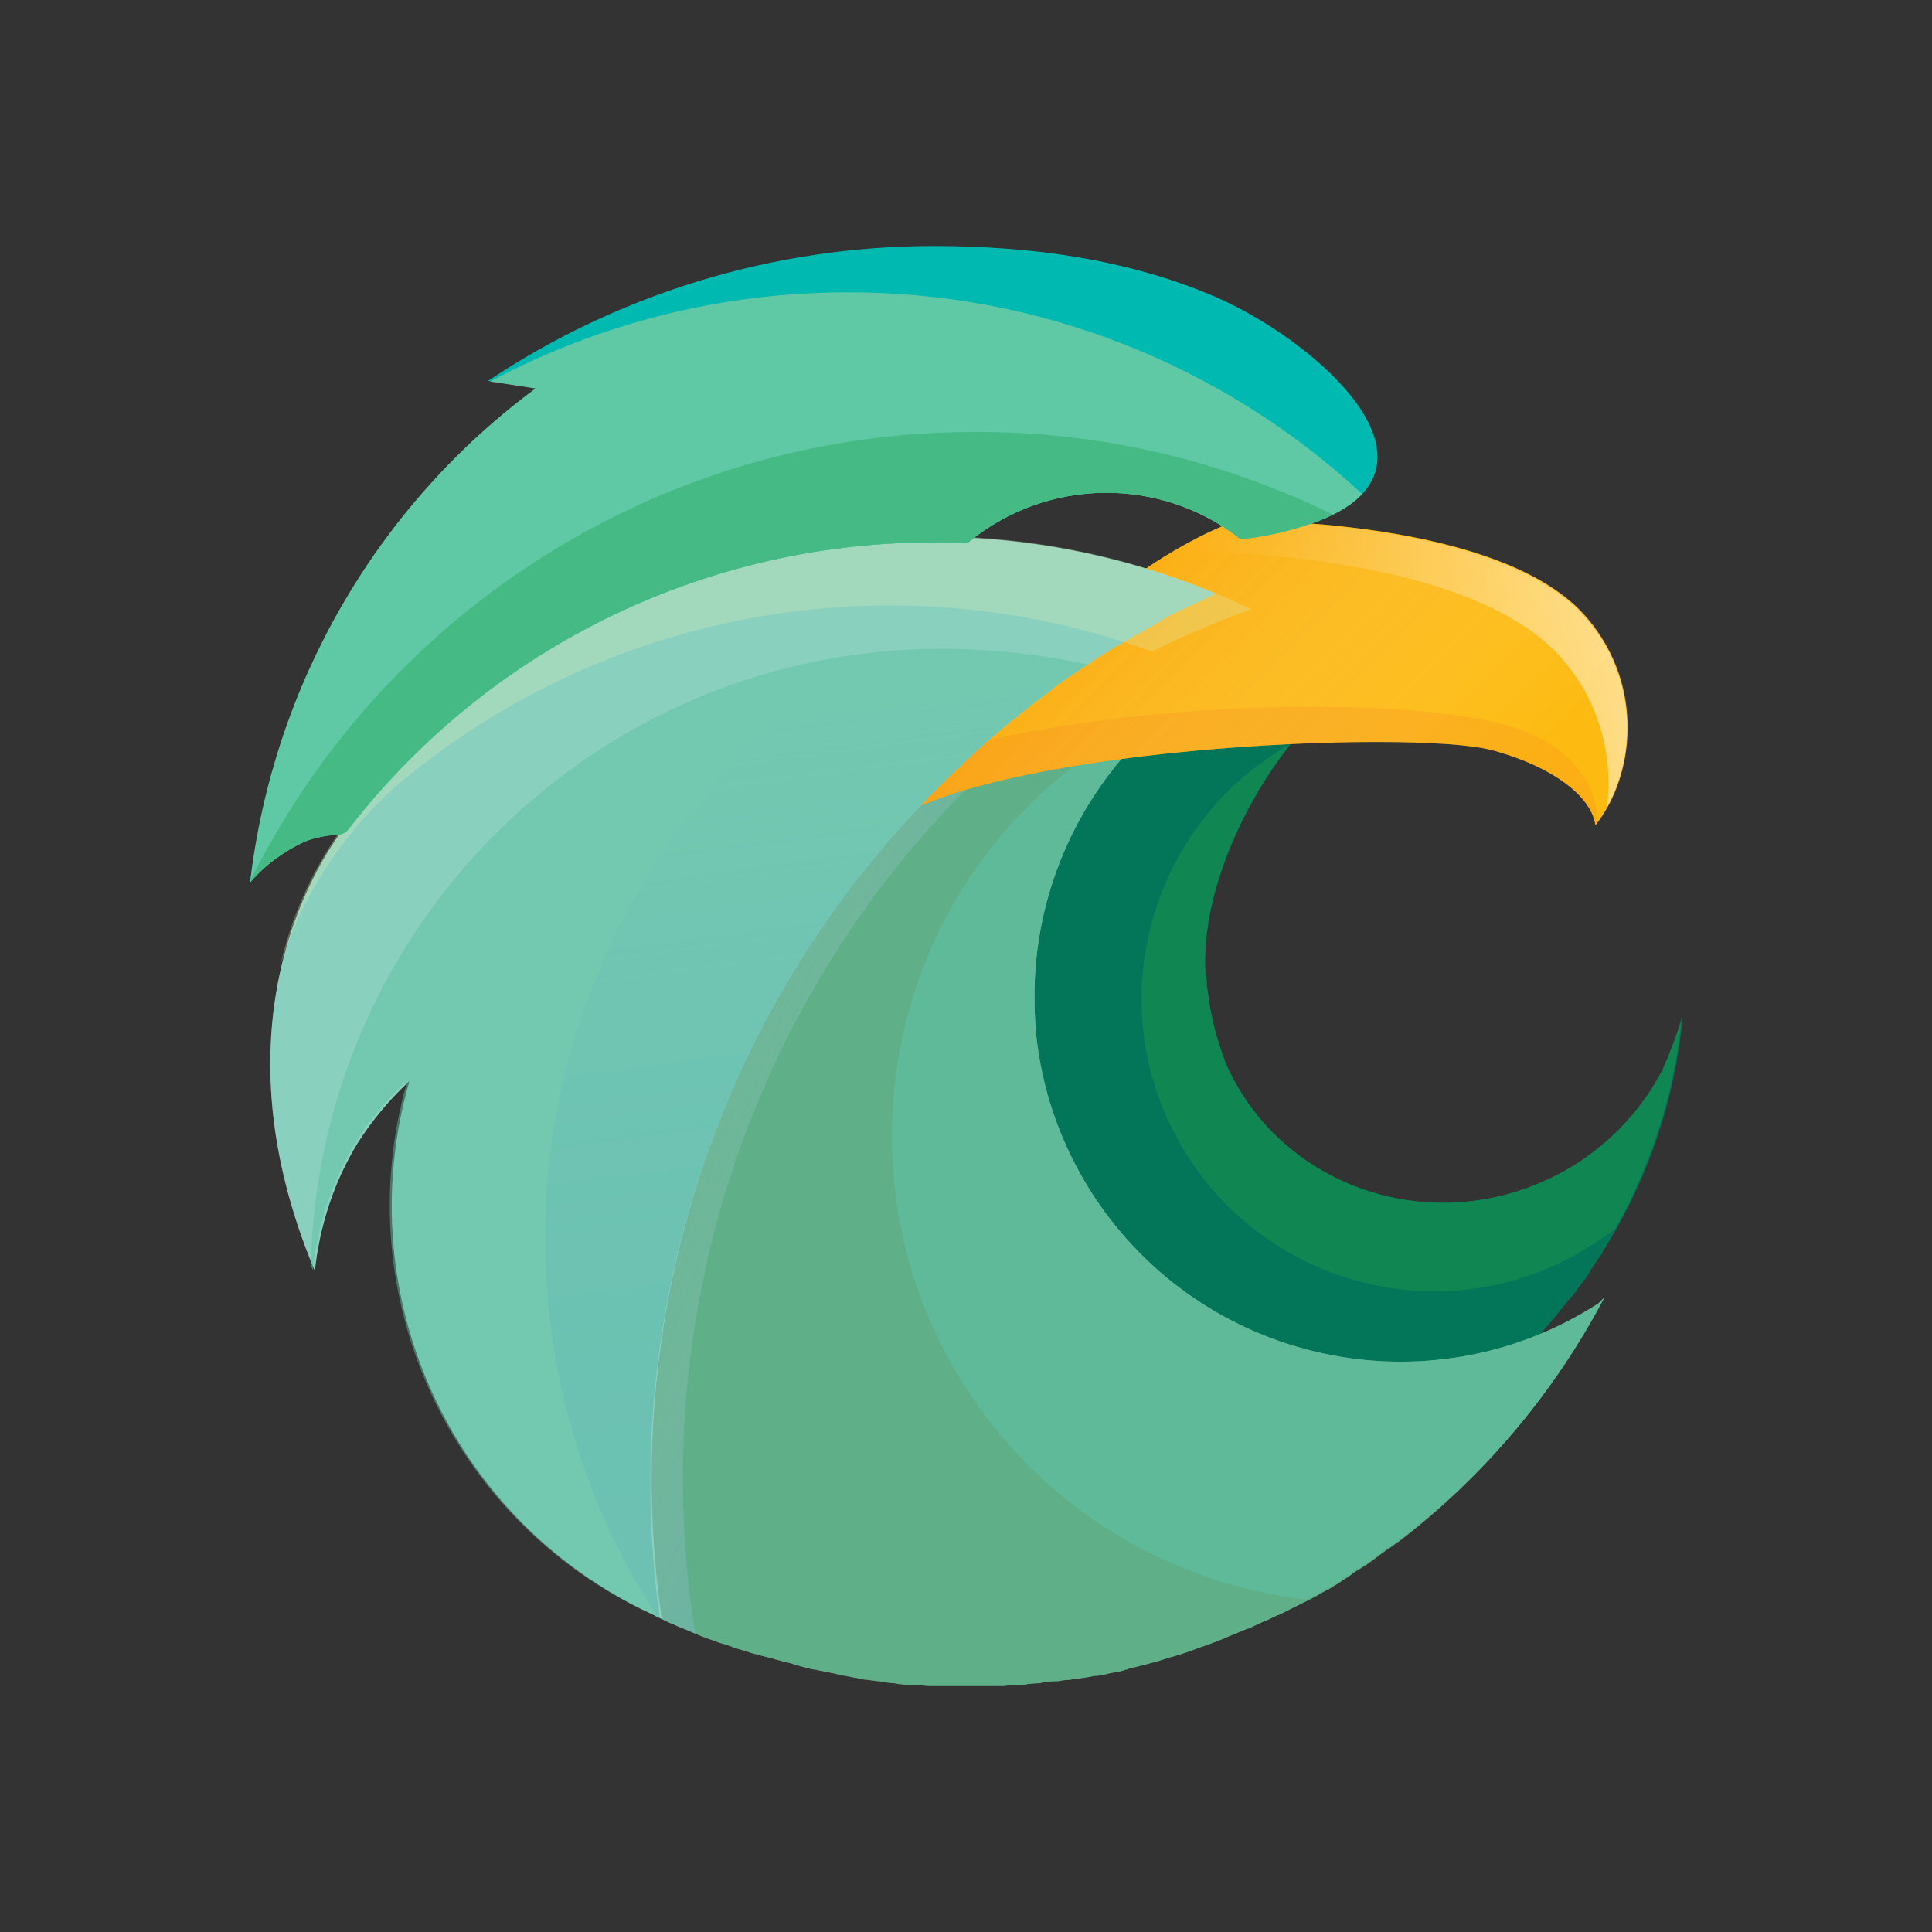 <?xml version="1.0" encoding="utf-8"?>
<!-- Generator: Adobe Illustrator 24.2.0, SVG Export Plug-In . SVG Version: 6.00 Build 0)  -->
<svg version="1.1" id="Layer_1" xmlns="http://www.w3.org/2000/svg" xmlns:xlink="http://www.w3.org/1999/xlink" x="0px" y="0px"
	 viewBox="0 0 283.5 283.5" style="enable-background:new 0 0 283.5 283.5;" xml:space="preserve">
<rect x="0" y="0" width="283.5" height="283.5" fill="#333333" stroke="none"/>
<style type="text/css">
	.st0{fill:#008C6B;}
	.st1{opacity:0.2;fill:#101D10;enable-background:new    ;}
	.st2{opacity:0.4;fill:#25A249;enable-background:new    ;}
	.st3{fill:#7DCAA9;}
	.st4{opacity:0.3;fill:#18743A;enable-background:new    ;}
	.st5{opacity:0.6;fill:#5DC1A3;enable-background:new    ;}
	.st6{opacity:0.5;fill:url(#SVGID_1_);enable-background:new    ;}
	.st7{fill:#FDBB11;}
	.st8{opacity:0.5;fill:url(#SVGID_2_);enable-background:new    ;}
	.st9{opacity:0.3;fill:url(#SVGID_3_);enable-background:new    ;}
	.st10{opacity:0.1;fill:#EE4036;enable-background:new    ;}
	.st11{fill:#98D9F3;}
	.st12{opacity:0.3;fill:#6ABD45;enable-background:new    ;}
	.st13{opacity:0.2;fill:url(#SVGID_4_);enable-background:new    ;}
	.st14{opacity:0.5;fill:#5DC1A3;enable-background:new    ;}
	.st15{opacity:0.3;fill:#D9E9B5;enable-background:new    ;}
	.st16{fill:#00B9B0;}
	.st17{opacity:0.6;fill:#9FD39F;enable-background:new    ;}
	.st18{fill:#45BA84;}
</style>
<g>
	<path class="st0" d="M246.9,149.3c-0.9,2.7-1.9,5.3-3,7.8c-3.9,7.4-10.3,13.3-18,16.5c-17.9,7.6-38.4-0.3-46-17.5
		c-1-2.6-1.8-5.3-2.3-8.1c-0.2-1.1-0.3-2.1-0.5-3.2c0-0.7-0.1-1.3-0.1-2c0,0.1-0.1,0.2-0.1,0.2c-0.8-12.1,6.2-26.6,13.9-35.5
		c-4,0.9-31.8,2.5-31.8,2.5s-28.2,35.2-15.8,78.8c3.5,12.3,11.7,28.3,19.1,33.6c0.6,0,1.3,0,1.9,0h0.2c0.3,0,0.6,0,0.9,0h0.3
		c0.3,0,0.7,0,1,0h0.2c0.8,0,1.5,0,2.3-0.1c0.1,0,0.2,0,0.3,0c0.3,0,0.6,0,0.9-0.1c0.1,0,0.2,0,0.3,0c0.3,0,0.6,0,0.9-0.1
		c0.1,0,0.1,0,0.2,0c0.8-0.1,1.5-0.1,2.3-0.2c0.1,0,0.2,0,0.3,0c0.3,0,0.6-0.1,0.9-0.1c0.1,0,0.2,0,0.3,0c0.3,0,0.6-0.1,0.9-0.1
		c0.1,0,0.2,0,0.2,0c0.4-0.1,0.8-0.1,1.2-0.2l0,0c0.4-0.1,0.7-0.1,1.1-0.2c0.1,0,0.2,0,0.3-0.1c0.3,0,0.6-0.1,0.8-0.1
		c0.1,0,0.2,0,0.3-0.1c0.3-0.1,0.6-0.1,0.9-0.2c0.1,0,0.2,0,0.3-0.1c0.4-0.1,0.8-0.2,1.1-0.2l0,0c0.4-0.1,0.7-0.2,1.1-0.2
		c0.1,0,0.2,0,0.3-0.1c0.3-0.1,0.5-0.1,0.8-0.2c0.1,0,0.2-0.1,0.4-0.1c0.3-0.1,0.6-0.1,0.8-0.2c0.1,0,0.2-0.1,0.3-0.1
		c0.4-0.1,0.8-0.2,1.1-0.3l0,0c0.4-0.1,0.7-0.2,1.1-0.3c0.1,0,0.2-0.1,0.3-0.1c0.3-0.1,0.5-0.2,0.8-0.2c0.1,0,0.3-0.1,0.4-0.1
		c0.3-0.1,0.5-0.2,0.8-0.3c0.1,0,0.2-0.1,0.3-0.1c0.4-0.1,0.7-0.3,1.1-0.4l0,0c0.4-0.1,0.7-0.3,1.1-0.4c0.1,0,0.2-0.1,0.3-0.1
		c0.3-0.1,0.5-0.2,0.8-0.3c0.1,0,0.3-0.1,0.4-0.1c0.3-0.1,0.5-0.2,0.8-0.3c0.1,0,0.2-0.1,0.3-0.1c0.4-0.1,0.7-0.3,1.1-0.4
		c0.5-0.2,1-0.4,1.5-0.6c0.2-0.1,0.3-0.1,0.5-0.2c0.3-0.1,0.7-0.3,1-0.5c0.2-0.1,0.4-0.2,0.5-0.3c0.3-0.1,0.6-0.3,0.9-0.4
		c0.2-0.1,0.4-0.2,0.5-0.3c0.3-0.2,0.6-0.3,0.9-0.5c0.2-0.1,0.3-0.2,0.5-0.3c0.3-0.2,0.7-0.4,1-0.5c0.1-0.1,0.3-0.1,0.4-0.2
		c0.5-0.3,0.9-0.5,1.4-0.8c0.1,0,0.1-0.1,0.2-0.1c0.4-0.2,0.8-0.4,1.1-0.7c0.1-0.1,0.3-0.2,0.4-0.3c0.3-0.2,0.6-0.4,0.9-0.6
		c0.2-0.1,0.3-0.2,0.5-0.3c0.3-0.2,0.6-0.4,0.8-0.5s0.3-0.2,0.5-0.3c0.3-0.2,0.6-0.4,0.9-0.6c0.1-0.1,0.3-0.2,0.4-0.3
		c0.4-0.2,0.7-0.5,1.1-0.7c0.1,0,0.1-0.1,0.2-0.1c0.4-0.3,0.8-0.6,1.3-0.9c0.1-0.1,0.2-0.1,0.2-0.2c0.3-0.2,0.7-0.5,1-0.7
		c0.1-0.1,0.3-0.2,0.4-0.3c0.3-0.2,0.6-0.4,0.8-0.7c0.1-0.1,0.3-0.2,0.4-0.3c0.3-0.2,0.5-0.4,0.8-0.7c0.1-0.1,0.3-0.2,0.4-0.3
		c0.3-0.2,0.6-0.5,0.9-0.7c0.1-0.1,0.2-0.2,0.3-0.3c0.8-0.7,1.5-1.4,2.3-2.1c0.1-0.1,0.2-0.1,0.2-0.2c0.3-0.3,0.6-0.6,0.9-0.8
		c0.1-0.1,0.2-0.2,0.3-0.3c0.3-0.3,0.5-0.5,0.8-0.8c0.1-0.1,0.2-0.2,0.3-0.3c0.3-0.3,0.5-0.5,0.8-0.8c0.1-0.1,0.2-0.2,0.3-0.3
		c0.3-0.3,0.6-0.6,0.8-0.9c0.1-0.1,0.1-0.1,0.2-0.2c0.7-0.8,1.3-1.5,2-2.3c0.1-0.1,0.1-0.2,0.2-0.3c0.2-0.3,0.5-0.6,0.7-0.9
		c0.1-0.1,0.2-0.2,0.3-0.3c0.2-0.3,0.5-0.6,0.7-0.9c0.1-0.1,0.2-0.2,0.3-0.3c0.2-0.3,0.5-0.6,0.7-0.9c0.1-0.1,0.1-0.2,0.2-0.3
		c0.3-0.4,0.5-0.7,0.8-1.1c0,0,0-0.1,0.1-0.1c0.3-0.4,0.6-0.8,0.9-1.3c0,0,0,0,0-0.1c0.3-0.4,0.5-0.8,0.8-1.2
		c0.1-0.1,0.1-0.2,0.2-0.3c0.2-0.3,0.4-0.6,0.6-0.9c0.1-0.1,0.2-0.2,0.2-0.4c0.2-0.3,0.4-0.6,0.6-0.9c0-0.1,0.1-0.1,0.1-0.2l0,0
		C242.1,172.3,245.8,161,246.9,149.3z"/>
	<path class="st1" d="M246.9,149.3c-0.9,2.7-1.9,5.3-3,7.8c-3.9,7.4-10.3,13.3-18,16.5c-17.9,7.6-38.4-0.3-46-17.5
		c-1-2.6-1.8-5.3-2.3-8.1c-0.2-1.1-0.3-2.1-0.5-3.2c0-0.7-0.1-1.3-0.1-2c0,0.1-0.1,0.2-0.1,0.2c-0.8-12.1,6.2-26.6,13.9-35.5
		c-4,0.9-31.8,2.5-31.8,2.5s-28.2,35.2-15.8,78.8c3.5,12.3,11.7,28.3,19.1,33.6c0.6,0,1.3,0,1.9,0h0.2c0.3,0,0.6,0,0.9,0h0.3
		c0.3,0,0.7,0,1,0h0.2c0.8,0,1.5,0,2.3-0.1c0.1,0,0.2,0,0.3,0c0.3,0,0.6,0,0.9-0.1c0.1,0,0.2,0,0.3,0c0.3,0,0.6,0,0.9-0.1
		c0.1,0,0.1,0,0.2,0c0.8-0.1,1.5-0.1,2.3-0.2c0.1,0,0.2,0,0.3,0c0.3,0,0.6-0.1,0.9-0.1c0.1,0,0.2,0,0.3,0c0.3,0,0.6-0.1,0.9-0.1
		c0.1,0,0.2,0,0.2,0c0.4-0.1,0.8-0.1,1.2-0.2l0,0c0.4-0.1,0.7-0.1,1.1-0.2c0.1,0,0.2,0,0.3-0.1c0.3,0,0.6-0.1,0.8-0.1
		c0.1,0,0.2,0,0.3-0.1c0.3-0.1,0.6-0.1,0.9-0.2c0.1,0,0.2,0,0.3-0.1c0.4-0.1,0.8-0.2,1.1-0.2l0,0c0.4-0.1,0.7-0.2,1.1-0.2
		c0.1,0,0.2,0,0.3-0.1c0.3-0.1,0.5-0.1,0.8-0.2c0.1,0,0.2-0.1,0.4-0.1c0.3-0.1,0.6-0.1,0.8-0.2c0.1,0,0.2-0.1,0.3-0.1
		c0.4-0.1,0.8-0.2,1.1-0.3l0,0c0.4-0.1,0.7-0.2,1.1-0.3c0.1,0,0.2-0.1,0.3-0.1c0.3-0.1,0.5-0.2,0.8-0.2c0.1,0,0.3-0.1,0.4-0.1
		c0.3-0.1,0.5-0.2,0.8-0.3c0.1,0,0.2-0.1,0.3-0.1c0.4-0.1,0.7-0.3,1.1-0.4l0,0c0.4-0.1,0.7-0.3,1.1-0.4c0.1,0,0.2-0.1,0.3-0.1
		c0.3-0.1,0.5-0.2,0.8-0.3c0.1,0,0.3-0.1,0.4-0.1c0.3-0.1,0.5-0.2,0.8-0.3c0.1,0,0.2-0.1,0.3-0.1c0.4-0.1,0.7-0.3,1.1-0.4
		c0.5-0.2,1-0.4,1.5-0.6c0.2-0.1,0.3-0.1,0.5-0.2c0.3-0.1,0.7-0.3,1-0.5c0.2-0.1,0.4-0.2,0.5-0.3c0.3-0.1,0.6-0.3,0.9-0.4
		c0.2-0.1,0.4-0.2,0.5-0.3c0.3-0.2,0.6-0.3,0.9-0.5c0.2-0.1,0.3-0.2,0.5-0.3c0.3-0.2,0.7-0.4,1-0.5c0.1-0.1,0.3-0.1,0.4-0.2
		c0.5-0.3,0.9-0.5,1.4-0.8c0.1,0,0.1-0.1,0.2-0.1c0.4-0.2,0.8-0.4,1.1-0.7c0.1-0.1,0.3-0.2,0.4-0.3c0.3-0.2,0.6-0.4,0.9-0.6
		c0.2-0.1,0.3-0.2,0.5-0.3c0.3-0.2,0.6-0.4,0.8-0.5s0.3-0.2,0.5-0.3c0.3-0.2,0.6-0.4,0.9-0.6c0.1-0.1,0.3-0.2,0.4-0.3
		c0.4-0.2,0.7-0.5,1.1-0.7c0.1,0,0.1-0.1,0.2-0.1c0.4-0.3,0.8-0.6,1.3-0.9c0.1-0.1,0.2-0.1,0.2-0.2c0.3-0.2,0.7-0.5,1-0.7
		c0.1-0.1,0.3-0.2,0.4-0.3c0.3-0.2,0.6-0.4,0.8-0.7c0.1-0.1,0.3-0.2,0.4-0.3c0.3-0.2,0.5-0.4,0.8-0.7c0.1-0.1,0.3-0.2,0.4-0.3
		c0.3-0.2,0.6-0.5,0.9-0.7c0.1-0.1,0.2-0.2,0.3-0.3c0.8-0.7,1.5-1.4,2.3-2.1c0.1-0.1,0.2-0.1,0.2-0.2c0.3-0.3,0.6-0.6,0.9-0.8
		c0.1-0.1,0.2-0.2,0.3-0.3c0.3-0.3,0.5-0.5,0.8-0.8c0.1-0.1,0.2-0.2,0.3-0.3c0.3-0.3,0.5-0.5,0.8-0.8c0.1-0.1,0.2-0.2,0.3-0.3
		c0.3-0.3,0.6-0.6,0.8-0.9c0.1-0.1,0.1-0.1,0.2-0.2c0.7-0.8,1.3-1.5,2-2.3c0.1-0.1,0.1-0.2,0.2-0.3c0.2-0.3,0.5-0.6,0.7-0.9
		c0.1-0.1,0.2-0.2,0.3-0.3c0.2-0.3,0.5-0.6,0.7-0.9c0.1-0.1,0.2-0.2,0.3-0.3c0.2-0.3,0.5-0.6,0.7-0.9c0.1-0.1,0.1-0.2,0.2-0.3
		c0.3-0.4,0.5-0.7,0.8-1.1c0,0,0-0.1,0.1-0.1c0.3-0.4,0.6-0.8,0.9-1.3c0,0,0,0,0-0.1c0.3-0.4,0.5-0.8,0.8-1.2
		c0.1-0.1,0.1-0.2,0.2-0.3c0.2-0.3,0.4-0.6,0.6-0.9c0.1-0.1,0.2-0.2,0.2-0.4c0.2-0.3,0.4-0.6,0.6-0.9c0-0.1,0.1-0.1,0.1-0.2l0,0
		C242.1,172.3,245.8,161,246.9,149.3z"/>
	<path class="st2" d="M243.9,157.1c-3.9,7.4-10.3,13.3-18,16.5c-17.9,7.6-38.4-0.3-46-17.5c-1-2.6-1.8-5.3-2.3-8.1
		c-0.2-1.1-0.3-2.1-0.5-3.2c0-0.7-0.1-1.3-0.1-2c0,0.1-0.1,0.2-0.1,0.2c-0.8-11.3,5.3-24.8,12.4-33.8
		c-20.6,11.7-27.9,37.9-16.2,58.5s37.9,27.9,58.5,16.2c1.9-1.1,3.8-2.3,5.5-3.7c5.3-9.6,8.6-20.1,9.7-31
		C246,152,245,154.6,243.9,157.1z"/>
	<path class="st3" d="M235.4,190.4c-0.3,0.3-0.6,0.6-0.9,0.9c-24.9,16-58.1,8.8-74.2-16.1c-4.3-6.7-7.1-14.2-8.1-22.1
		c-0.3-2.3-0.4-4.6-0.4-7c0-13.6,5.2-26.7,14.5-36.7c-6.9,0.5-13.3,1.2-15.6,1.7c-11.2,2.7-21.1,8.5-29.6,16.5
		c-15.4,14.5-26,35.7-31,57.6c-3.8,16.8-0.3,41.4,6,51.9c0.8,0.4,1.5,0.7,2.3,1.1c0.1,0,0.2,0.1,0.3,0.1c0.4,0.2,0.7,0.3,1.1,0.5
		c0.1,0,0.2,0.1,0.3,0.1c0.4,0.2,0.8,0.3,1.2,0.5c0.1,0,0.1,0.1,0.2,0.1c0.9,0.4,1.9,0.8,2.8,1.1c0.1,0,0.2,0.1,0.3,0.1
		c0.4,0.1,0.7,0.3,1.1,0.4c0.1,0,0.2,0.1,0.4,0.1c0.4,0.1,0.8,0.3,1.2,0.4c0.1,0,0.2,0.1,0.2,0.1c1,0.3,1.9,0.6,2.9,0.9
		c0.1,0,0.2,0.1,0.4,0.1c0.4,0.1,0.7,0.2,1.1,0.3c0.1,0,0.3,0.1,0.4,0.1c0.4,0.1,0.8,0.2,1.2,0.3c0.1,0,0.2,0.1,0.3,0.1
		c0.5,0.1,1,0.3,1.5,0.4l0,0c0.5,0.1,1,0.2,1.4,0.4c0.1,0,0.3,0.1,0.4,0.1c0.4,0.1,0.7,0.2,1.1,0.3c0.1,0,0.3,0.1,0.4,0.1
		c0.4,0.1,0.8,0.2,1.1,0.2c0.1,0,0.2,0.1,0.4,0.1c0.5,0.1,1,0.2,1.5,0.3l0,0c0.5,0.1,1,0.2,1.4,0.3c0.1,0,0.3,0,0.4,0.1
		c0.4,0.1,0.7,0.1,1.1,0.2c0.2,0,0.3,0.1,0.5,0.1c0.4,0.1,0.7,0.1,1.1,0.2c0.1,0,0.3,0,0.4,0.1c0.5,0.1,1,0.1,1.5,0.2c0,0,0,0,0.1,0
		c0.5,0.1,1,0.1,1.5,0.2c0.2,0,0.3,0,0.5,0.1c0.4,0,0.7,0.1,1.1,0.1c0.2,0,0.3,0,0.5,0.1c0.4,0,0.7,0.1,1.1,0.1c0.2,0,0.3,0,0.5,0
		c0.5,0,1,0.1,1.5,0.1h0.1c0.5,0,1,0.1,1.5,0.1c0.2,0,0.3,0,0.5,0c0.4,0,0.7,0,1.1,0c0.2,0,0.4,0,0.5,0c0.4,0,0.7,0,1.1,0
		c0.2,0,0.3,0,0.5,0c0.5,0,1,0,1.6,0c0.7,0,1.4,0,2.1,0c0.2,0,0.4,0,0.7,0c0.5,0,0.9,0,1.4,0c0.3,0,0.5,0,0.8,0c0.4,0,0.9,0,1.3-0.1
		c0.3,0,0.5,0,0.8,0c0.4,0,0.9-0.1,1.3-0.1c0.3,0,0.5,0,0.7-0.1c0.5,0,1-0.1,1.5-0.1c0.2,0,0.4,0,0.6-0.1c0.7-0.1,1.4-0.2,2-0.2
		c0.1,0,0.2,0,0.3,0c0.6-0.1,1.1-0.2,1.7-0.2c0.2,0,0.4-0.1,0.7-0.1c0.5-0.1,0.9-0.1,1.4-0.2c0.2,0,0.5-0.1,0.7-0.1
		c0.4-0.1,0.9-0.2,1.3-0.2c0.2,0,0.5-0.1,0.7-0.1c0.5-0.1,0.9-0.2,1.3-0.3c0.2,0,0.4-0.1,0.6-0.1c0.6-0.1,1.1-0.2,1.6-0.4
		c0.1,0,0.2,0,0.3-0.1c0.7-0.2,1.3-0.3,2-0.5c0.1,0,0.3-0.1,0.4-0.1c0.5-0.1,1-0.3,1.6-0.4c0.2-0.1,0.4-0.1,0.6-0.2
		c0.4-0.1,0.9-0.3,1.3-0.4c0.2-0.1,0.4-0.1,0.7-0.2c0.4-0.1,0.9-0.3,1.3-0.4c0.2-0.1,0.4-0.1,0.6-0.2c0.5-0.2,0.9-0.3,1.4-0.5
		c0.2-0.1,0.3-0.1,0.5-0.2c1.3-0.4,2.5-0.9,3.8-1.4c0.1,0,0.3-0.1,0.4-0.2c0.5-0.2,1-0.4,1.5-0.6c0.2-0.1,0.4-0.2,0.5-0.2
		c0.4-0.2,0.9-0.4,1.3-0.5c0.2-0.1,0.4-0.2,0.6-0.3c0.4-0.2,0.9-0.4,1.3-0.6c0.2-0.1,0.3-0.2,0.5-0.2c0.5-0.2,1-0.5,1.5-0.7
		c0.1-0.1,0.2-0.1,0.3-0.1c1.2-0.6,2.4-1.2,3.6-1.8c0.1-0.1,0.3-0.1,0.4-0.2c0.5-0.2,0.9-0.5,1.4-0.7c0.2-0.1,0.3-0.2,0.5-0.3
		c0.4-0.2,0.8-0.5,1.3-0.7c0.2-0.1,0.3-0.2,0.5-0.3c0.4-0.3,0.9-0.5,1.3-0.8c0.1-0.1,0.3-0.2,0.4-0.3c0.5-0.3,1-0.6,1.5-1l0.1-0.1
		c0.6-0.4,1.2-0.7,1.7-1.1c0,0,0,0,0.1,0c0.5-0.4,1-0.7,1.5-1.1c0.1-0.1,0.3-0.2,0.4-0.3c0.4-0.3,0.8-0.6,1.2-0.9
		c0.2-0.1,0.3-0.2,0.5-0.3c0.4-0.3,0.8-0.6,1.1-0.8c0.1-0.1,0.2-0.1,0.3-0.2l0,0C217.9,216.5,228.1,204.3,235.4,190.4z"/>
	<path class="st4" d="M235.4,190.4c-0.3,0.3-0.6,0.6-0.9,0.9c-24.9,16-58.1,8.8-74.2-16.1c-4.3-6.7-7.1-14.2-8.1-22.1
		c-0.3-2.3-0.4-4.6-0.4-7c0-13.6,5.2-26.7,14.5-36.7c-6.9,0.5-13.3,1.2-15.6,1.7c-11.2,2.7-21.1,8.5-29.6,16.5
		c-15.4,14.5-26,35.7-31,57.6c-3.8,16.8-0.3,41.4,6,51.9c0.8,0.4,1.5,0.7,2.3,1.1c0.1,0,0.2,0.1,0.3,0.1c0.4,0.2,0.7,0.3,1.1,0.5
		c0.1,0,0.2,0.1,0.3,0.1c0.4,0.2,0.8,0.3,1.2,0.5c0.1,0,0.1,0.1,0.2,0.1c0.9,0.4,1.9,0.8,2.8,1.1c0.1,0,0.2,0.1,0.3,0.1
		c0.4,0.1,0.7,0.3,1.1,0.4c0.1,0,0.2,0.1,0.4,0.1c0.4,0.1,0.8,0.3,1.2,0.4c0.1,0,0.2,0.1,0.2,0.1c1,0.3,1.9,0.6,2.9,0.9
		c0.1,0,0.2,0.1,0.4,0.1c0.4,0.1,0.7,0.2,1.1,0.3c0.1,0,0.3,0.1,0.4,0.1c0.4,0.1,0.8,0.2,1.2,0.3c0.1,0,0.2,0.1,0.3,0.1
		c0.5,0.1,1,0.3,1.5,0.4l0,0c0.5,0.1,1,0.2,1.4,0.4c0.1,0,0.3,0.1,0.4,0.1c0.4,0.1,0.7,0.2,1.1,0.3c0.1,0,0.3,0.1,0.4,0.1
		c0.4,0.1,0.8,0.2,1.1,0.2c0.1,0,0.2,0.1,0.4,0.1c0.5,0.1,1,0.2,1.5,0.3l0,0c0.5,0.1,1,0.2,1.4,0.3c0.1,0,0.3,0,0.4,0.1
		c0.4,0.1,0.7,0.1,1.1,0.2c0.2,0,0.3,0.1,0.5,0.1c0.4,0.1,0.7,0.1,1.1,0.2c0.1,0,0.3,0,0.4,0.1c0.5,0.1,1,0.1,1.5,0.2c0,0,0,0,0.1,0
		c0.5,0.1,1,0.1,1.5,0.2c0.2,0,0.3,0,0.5,0.1c0.4,0,0.7,0.1,1.1,0.1c0.2,0,0.3,0,0.5,0.1c0.4,0,0.7,0.1,1.1,0.1c0.2,0,0.3,0,0.5,0
		c0.5,0,1,0.1,1.5,0.1h0.1c0.5,0,1,0.1,1.5,0.1c0.2,0,0.3,0,0.5,0c0.4,0,0.7,0,1.1,0c0.2,0,0.4,0,0.5,0c0.4,0,0.7,0,1.1,0
		c0.2,0,0.3,0,0.5,0c0.5,0,1,0,1.6,0c0.7,0,1.4,0,2.1,0c0.2,0,0.4,0,0.7,0c0.5,0,0.9,0,1.4,0c0.3,0,0.5,0,0.8,0c0.4,0,0.9,0,1.3-0.1
		c0.3,0,0.5,0,0.8,0c0.4,0,0.9-0.1,1.3-0.1c0.3,0,0.5,0,0.7-0.1c0.5,0,1-0.1,1.5-0.1c0.2,0,0.4,0,0.6-0.1c0.7-0.1,1.4-0.2,2-0.2
		c0.1,0,0.2,0,0.3,0c0.6-0.1,1.1-0.2,1.7-0.2c0.2,0,0.4-0.1,0.7-0.1c0.5-0.1,0.9-0.1,1.4-0.2c0.2,0,0.5-0.1,0.7-0.1
		c0.4-0.1,0.9-0.2,1.3-0.2c0.2,0,0.5-0.1,0.7-0.1c0.5-0.1,0.9-0.2,1.3-0.3c0.2,0,0.4-0.1,0.6-0.1c0.6-0.1,1.1-0.2,1.6-0.4
		c0.1,0,0.2,0,0.3-0.1c0.7-0.2,1.3-0.3,2-0.5c0.1,0,0.3-0.1,0.4-0.1c0.5-0.1,1-0.3,1.6-0.4c0.2-0.1,0.4-0.1,0.6-0.2
		c0.4-0.1,0.9-0.3,1.3-0.4c0.2-0.1,0.4-0.1,0.7-0.2c0.4-0.1,0.9-0.3,1.3-0.4c0.2-0.1,0.4-0.1,0.6-0.2c0.5-0.2,0.9-0.3,1.4-0.5
		c0.2-0.1,0.3-0.1,0.5-0.2c1.3-0.4,2.5-0.9,3.8-1.4c0.1,0,0.3-0.1,0.4-0.2c0.5-0.2,1-0.4,1.5-0.6c0.2-0.1,0.4-0.2,0.5-0.2
		c0.4-0.2,0.9-0.4,1.3-0.5c0.2-0.1,0.4-0.2,0.6-0.3c0.4-0.2,0.9-0.4,1.3-0.6c0.2-0.1,0.3-0.2,0.5-0.2c0.5-0.2,1-0.5,1.5-0.7
		c0.1-0.1,0.2-0.1,0.3-0.1c1.2-0.6,2.4-1.2,3.6-1.8c0.1-0.1,0.3-0.1,0.4-0.2c0.5-0.2,0.9-0.5,1.4-0.7c0.2-0.1,0.3-0.2,0.5-0.3
		c0.4-0.2,0.8-0.5,1.3-0.7c0.2-0.1,0.3-0.2,0.5-0.3c0.4-0.3,0.9-0.5,1.3-0.8c0.1-0.1,0.3-0.2,0.4-0.3c0.5-0.3,1-0.6,1.5-1l0.1-0.1
		c0.6-0.4,1.2-0.7,1.7-1.1c0,0,0,0,0.1,0c0.5-0.4,1-0.7,1.5-1.1c0.1-0.1,0.3-0.2,0.4-0.3c0.4-0.3,0.8-0.6,1.2-0.9
		c0.2-0.1,0.3-0.2,0.5-0.3c0.4-0.3,0.8-0.6,1.1-0.8c0.1-0.1,0.2-0.1,0.3-0.2l0,0C217.9,216.5,228.1,204.3,235.4,190.4z"/>
	<path class="st5" d="M234.5,191.3c-24.9,16-58.1,8.8-74.2-16.1c-4.3-6.7-7.1-14.2-8.1-22.1c-0.3-2.3-0.4-4.6-0.4-7
		c0-13.6,5.2-26.7,14.5-36.7c-1.7,0.1-3.4,0.3-5.1,0.4c-31.4,21.1-39.8,63.6-18.7,95c11.2,16.7,29.2,27.6,49.2,29.9
		c0.5-0.2,0.9-0.5,1.4-0.7c0.2-0.1,0.3-0.2,0.5-0.3c0.4-0.2,0.8-0.5,1.3-0.7c0.2-0.1,0.3-0.2,0.5-0.3c0.4-0.3,0.9-0.5,1.3-0.8
		c0.1-0.1,0.3-0.2,0.4-0.3c0.5-0.3,1-0.6,1.5-1l0.1-0.1c0.6-0.4,1.2-0.7,1.7-1.1c0,0,0,0,0.1,0c0.5-0.4,1-0.7,1.5-1.1
		c0.1-0.1,0.3-0.2,0.4-0.3c0.4-0.3,0.8-0.6,1.2-0.9c0.2-0.1,0.3-0.2,0.5-0.3c0.4-0.3,0.8-0.6,1.1-0.8c0.1-0.1,0.2-0.1,0.3-0.2l0,0
		c12.5-9.5,22.7-21.6,30-35.5C235.1,190.8,234.8,191.1,234.5,191.3z"/>
	
		<linearGradient id="SVGID_1_" gradientUnits="userSpaceOnUse" x1="104.387" y1="-529.726" x2="203.315" y2="-567.911" gradientTransform="matrix(1 0 0 -1 -18.398 -367.787)">
		<stop  offset="0" style="stop-color:#FAFBFB;stop-opacity:0"/>
		<stop  offset="0.112" style="stop-color:#D7E7F2;stop-opacity:0.19"/>
		<stop  offset="0.274" style="stop-color:#ABCCE7;stop-opacity:0.435"/>
		<stop  offset="0.434" style="stop-color:#86B7DE;stop-opacity:0.638"/>
		<stop  offset="0.59" style="stop-color:#69A6D6;stop-opacity:0.796"/>
		<stop  offset="0.739" style="stop-color:#559AD1;stop-opacity:0.909"/>
		<stop  offset="0.879" style="stop-color:#4892CE;stop-opacity:0.977"/>
		<stop  offset="1" style="stop-color:#4490CD"/>
	</linearGradient>
	<path class="st6" d="M100.2,216.9c0-39.2,16-76.8,44.4-103.9c-8.8,3.2-16.8,8.2-23.6,14.7c-15.3,14.4-25.9,35.6-30.9,57.5
		c-3.8,16.8-0.3,41.4,6,51.9c0.8,0.4,1.5,0.7,2.3,1.1c0.1,0,0.2,0.1,0.3,0.1c0.4,0.2,0.7,0.3,1.1,0.5c0.1,0,0.2,0.1,0.3,0.1
		c0.4,0.2,0.8,0.3,1.2,0.5c0.1,0,0.1,0.1,0.2,0.1c0.2,0.1,0.3,0.1,0.5,0.2C100.8,232.2,100.2,224.5,100.2,216.9z"/>
	<path class="st7" d="M219,110.1c9.5,2.6,14.6,7.1,15.1,11c5.7-7.1,7.3-20.3-1.1-30.3c-12.5-15-51.5-14.4-51.5-14.4
		s-11.2,3.5-24.1,15.7c-15.7,14.9-28.5,29.7-28.5,29.7C143.3,109.7,207.1,106.9,219,110.1z"/>
	
		<linearGradient id="SVGID_2_" gradientUnits="userSpaceOnUse" x1="194.578" y1="-470.983" x2="255.058" y2="-460.319" gradientTransform="matrix(1 0 0 -1 -18.398 -367.787)">
		<stop  offset="0" style="stop-color:#FFFFFF;stop-opacity:0"/>
		<stop  offset="8.797000e-02" style="stop-color:#FFFFFF;stop-opacity:4.749000e-02"/>
		<stop  offset="0.248" style="stop-color:#FFFFFF;stop-opacity:0.174"/>
		<stop  offset="0.461" style="stop-color:#FFFFFF;stop-opacity:0.379"/>
		<stop  offset="0.72" style="stop-color:#FFFFFF;stop-opacity:0.662"/>
		<stop  offset="1" style="stop-color:#FFFFFF"/>
	</linearGradient>
	<path class="st8" d="M229.5,97c5,5.9,7.3,13.7,6.3,21.5c4.8-8.9,3.7-19.9-2.9-27.6c-12.5-15-51.5-14.4-51.5-14.4
		c-3.2,1.1-6.3,2.6-9.3,4.4C178.7,80.8,216.6,81.5,229.5,97z"/>
	
		<linearGradient id="SVGID_3_" gradientUnits="userSpaceOnUse" x1="233.333" y1="-508.016" x2="180.389" y2="-455.072" gradientTransform="matrix(1 0 0 -1 -18.398 -367.787)">
		<stop  offset="0.177" style="stop-color:#FFFFFF;stop-opacity:0"/>
		<stop  offset="1" style="stop-color:#F6921E"/>
	</linearGradient>
	<path class="st9" d="M219,110.1c9.5,2.6,14.6,7.1,15.1,11c5.7-7.1,7.3-20.3-1.1-30.3c-12.5-15-51.5-14.4-51.5-14.4
		s-11.2,3.5-24.1,15.7c-15.7,14.9-28.5,29.7-28.5,29.7C143.3,109.7,207.1,106.9,219,110.1z"/>
	<path class="st10" d="M221.7,106.6c-16.5-4.9-59.1-3.5-83.4,3.8c-3.3,3.6-9.3,11.4-9.3,11.4c14.4-12.1,78.1-14.9,90-11.7
		c9.5,2.6,14.6,7.1,15.1,11C235,119.9,234.1,110.3,221.7,106.6z"/>
	<path class="st11" d="M140.2,113.1c0.3-0.3,0.7-0.6,1-0.9l0.1-0.1c0.3-0.3,0.6-0.6,0.9-0.9l0.1-0.1c0.3-0.3,0.6-0.6,1-0.9
		c0,0,0,0,0.1-0.1c1.4-1.3,2.9-2.5,4.3-3.7c0,0,0.1,0,0.1-0.1c0.3-0.3,0.7-0.5,1-0.8c0.1,0,0.1-0.1,0.2-0.1c0.3-0.3,0.6-0.5,0.9-0.8
		c0.1,0,0.1-0.1,0.2-0.1c0.3-0.3,0.7-0.5,1-0.8l0.1-0.1c1.1-0.9,2.3-1.7,3.4-2.6c0,0,0.1,0,0.1-0.1c0.3-0.3,0.7-0.5,1-0.7
		c0.1-0.1,0.1-0.1,0.2-0.2c0.3-0.2,0.6-0.4,0.9-0.6c0.1-0.1,0.2-0.1,0.3-0.2c0.3-0.2,0.6-0.4,0.9-0.6c0.1-0.1,0.2-0.1,0.3-0.2
		c0.3-0.2,0.6-0.4,0.9-0.6c0.1-0.1,0.1-0.1,0.2-0.1c0.4-0.3,0.8-0.5,1.1-0.8l0,0c0.8-0.5,1.6-1,2.4-1.5c0.1-0.1,0.2-0.1,0.3-0.2
		c0.3-0.2,0.6-0.4,0.9-0.5c0.1-0.1,0.2-0.1,0.4-0.2c0.3-0.2,0.5-0.3,0.8-0.5c0.1-0.1,0.3-0.2,0.4-0.2c0.3-0.2,0.5-0.3,0.8-0.5
		c0.1-0.1,0.3-0.2,0.4-0.2c0.3-0.2,0.6-0.3,0.9-0.5c0.1-0.1,0.2-0.1,0.3-0.2c0.4-0.2,0.7-0.4,1.1-0.6c0,0,0.1,0,0.1-0.1
		c0.4-0.2,0.8-0.4,1.2-0.7c0.1-0.1,0.2-0.1,0.3-0.2c0.3-0.2,0.6-0.3,0.9-0.5c0.1-0.1,0.3-0.2,0.4-0.2c0.3-0.1,0.5-0.3,0.8-0.4
		c0.2-0.1,0.3-0.2,0.5-0.2c0.2-0.1,0.5-0.3,0.8-0.4c0.2-0.1,0.3-0.2,0.5-0.2c0.3-0.1,0.5-0.3,0.8-0.4c0.2-0.1,0.3-0.2,0.5-0.2
		c0.3-0.1,0.6-0.3,0.8-0.4c0.1-0.1,0.3-0.1,0.4-0.2c0.4-0.2,0.8-0.4,1.2-0.6C133.2,68.3,81,82.1,51,120.8
		c-5.6,7.2-19.5,30.6-4.8,65.7c0.7-6.6,2.8-13.1,6.3-18.8c2.1-3.3,4.7-6.4,7.6-9.1c-9.2,31.9,6.6,65.6,37,78.9l0,0l0,0l0,0
		C90.4,191.4,106.6,145.1,140.2,113.1L140.2,113.1z"/>
	<path class="st12" d="M140.2,113.1c0.3-0.3,0.7-0.6,1-0.9l0.1-0.1c0.3-0.3,0.6-0.6,0.9-0.9l0.1-0.1c0.3-0.3,0.6-0.6,1-0.9
		c0,0,0,0,0.1-0.1c1.4-1.3,2.9-2.5,4.3-3.7c0,0,0.1,0,0.1-0.1c0.3-0.3,0.7-0.5,1-0.8c0.1,0,0.1-0.1,0.2-0.1c0.3-0.3,0.6-0.5,0.9-0.8
		c0.1,0,0.1-0.1,0.2-0.1c0.3-0.3,0.7-0.5,1-0.8l0.1-0.1c1.1-0.9,2.3-1.7,3.4-2.6c0,0,0.1,0,0.1-0.1c0.3-0.3,0.7-0.5,1-0.7
		c0.1-0.1,0.1-0.1,0.2-0.2c0.3-0.2,0.6-0.4,0.9-0.6c0.1-0.1,0.2-0.1,0.3-0.2c0.3-0.2,0.6-0.4,0.9-0.6c0.1-0.1,0.2-0.1,0.3-0.2
		c0.3-0.2,0.6-0.4,0.9-0.6c0.1-0.1,0.1-0.1,0.2-0.1c0.4-0.3,0.8-0.5,1.1-0.8l0,0c0.8-0.5,1.6-1,2.4-1.5c0.1-0.1,0.2-0.1,0.3-0.2
		c0.3-0.2,0.6-0.4,0.9-0.5c0.1-0.1,0.2-0.1,0.4-0.2c0.3-0.2,0.5-0.3,0.8-0.5c0.1-0.1,0.3-0.2,0.4-0.2c0.3-0.2,0.5-0.3,0.8-0.5
		c0.1-0.1,0.3-0.2,0.4-0.2c0.3-0.2,0.6-0.3,0.9-0.5c0.1-0.1,0.2-0.1,0.3-0.2c0.4-0.2,0.7-0.4,1.1-0.6c0,0,0.1,0,0.1-0.1
		c0.4-0.2,0.8-0.4,1.2-0.7c0.1-0.1,0.2-0.1,0.3-0.2c0.3-0.2,0.6-0.3,0.9-0.5c0.1-0.1,0.3-0.2,0.4-0.2c0.3-0.1,0.5-0.3,0.8-0.4
		c0.2-0.1,0.3-0.2,0.5-0.2c0.2-0.1,0.5-0.3,0.8-0.4c0.2-0.1,0.3-0.2,0.5-0.2c0.3-0.1,0.5-0.3,0.8-0.4c0.2-0.1,0.3-0.2,0.5-0.2
		c0.3-0.1,0.6-0.3,0.8-0.4c0.1-0.1,0.3-0.1,0.4-0.2c0.4-0.2,0.8-0.4,1.2-0.6C133.2,68.3,81,82.1,51,120.8
		c-5.6,7.2-19.5,30.6-4.8,65.7c0.7-6.6,2.8-13.1,6.3-18.8c2.1-3.3,4.7-6.4,7.6-9.1c-9.2,31.9,6.6,65.6,37,78.9l0,0l0,0l0,0
		C90.4,191.4,106.6,145.1,140.2,113.1L140.2,113.1z"/>
	
		<linearGradient id="SVGID_4_" gradientUnits="userSpaceOnUse" x1="143.29" y1="-472.014" x2="161.089" y2="-609.299" gradientTransform="matrix(1 0 0 -1 -18.398 -367.787)">
		<stop  offset="0" style="stop-color:#72C3ED;stop-opacity:0"/>
		<stop  offset="3.354000e-02" style="stop-color:#6DBEEA;stop-opacity:0.103"/>
		<stop  offset="0.111" style="stop-color:#64B3E3;stop-opacity:0.312"/>
		<stop  offset="0.195" style="stop-color:#5BAADD;stop-opacity:0.497"/>
		<stop  offset="0.284" style="stop-color:#54A2D8;stop-opacity:0.653"/>
		<stop  offset="0.38" style="stop-color:#4E9BD4;stop-opacity:0.78"/>
		<stop  offset="0.485" style="stop-color:#4A96D1;stop-opacity:0.878"/>
		<stop  offset="0.605" style="stop-color:#4693CF;stop-opacity:0.948"/>
		<stop  offset="0.751" style="stop-color:#4591CD;stop-opacity:0.988"/>
		<stop  offset="1" style="stop-color:#4490CD"/>
	</linearGradient>
	<path class="st13" d="M80,181.7c0,19.8,5.7,39.2,16.6,55.7c0.1,0,0.1,0.1,0.2,0.1l0,0l0,0l0,0c-6.4-46,9.8-92.3,43.5-124.4
		c0.3-0.3,0.7-0.6,1-0.9l0.1-0.1c0.3-0.3,0.6-0.6,0.9-0.9l0.1-0.1c0.3-0.3,0.6-0.6,1-0.9c0,0,0,0,0.1-0.1c1.4-1.3,2.9-2.5,4.3-3.7
		c0,0,0.1,0,0.1-0.1c0.3-0.3,0.7-0.5,1-0.8c0.1,0,0.1-0.1,0.2-0.1c0.3-0.3,0.6-0.5,0.9-0.8c0.1,0,0.1-0.1,0.2-0.1
		c0.3-0.3,0.7-0.5,1-0.8l0.1-0.1c1.1-0.9,2.3-1.7,3.4-2.6c0,0,0.1,0,0.1-0.1c0.3-0.3,0.7-0.5,1-0.7c0.1-0.1,0.1-0.1,0.2-0.2
		c0.3-0.2,0.6-0.4,0.9-0.6c0.1-0.1,0.2-0.1,0.3-0.2c0.3-0.2,0.6-0.4,0.9-0.6c0.1-0.1,0.2-0.1,0.3-0.2c0.3-0.2,0.6-0.4,0.9-0.6
		c0.1-0.1,0.1-0.1,0.2-0.1c0.4-0.3,0.8-0.5,1.1-0.8l0,0c0.8-0.5,1.6-1,2.4-1.5c0.1-0.1,0.2-0.1,0.3-0.2c0.3-0.2,0.6-0.4,0.9-0.5
		c0.1-0.1,0.2-0.1,0.4-0.2c0.3-0.2,0.5-0.3,0.8-0.5c0.1-0.1,0.3-0.2,0.4-0.2c0.3-0.2,0.5-0.3,0.8-0.5c0.1-0.1,0.3-0.2,0.4-0.2
		c0.3-0.2,0.6-0.3,0.9-0.5c0.1-0.1,0.2-0.1,0.3-0.2c0.4-0.2,0.7-0.4,1.1-0.6c0,0,0.1,0,0.1-0.1c0.4-0.2,0.8-0.4,1.2-0.7
		c0.1-0.1,0.2-0.1,0.3-0.2c0.3-0.2,0.6-0.3,0.9-0.5c0.1-0.1,0.3-0.2,0.4-0.2c0.3-0.1,0.5-0.3,0.8-0.4c0.2-0.1,0.3-0.2,0.5-0.2
		c0.2-0.1,0.5-0.3,0.8-0.4c0.2-0.1,0.3-0.2,0.5-0.2c0.3-0.1,0.5-0.3,0.8-0.4c0.2-0.1,0.3-0.2,0.5-0.2c0.3-0.1,0.6-0.3,0.8-0.4
		c0.1-0.1,0.3-0.1,0.4-0.2c0.4-0.2,0.8-0.4,1.2-0.6c-5.2-2.2-10.6-3.9-16.1-5.3C114.4,91.2,80,133,80,181.7z"/>
	<path class="st14" d="M138.2,95.2c-50.3,0-91.4,40.2-92.6,90.5c0.1,0.2,0.2,0.5,0.3,0.7c0.7-6.6,2.8-13.1,6.3-18.8
		c2.1-3.3,4.7-6.4,7.6-9.1c-9.2,31.9,6.6,65.6,37,78.9l0,0l0,0l0,0c-6.4-46,9.8-92.3,43.5-124.4c0.3-0.3,0.7-0.6,1-0.9l0.1-0.1
		c0.3-0.3,0.6-0.6,0.9-0.9l0.1-0.1c0.3-0.3,0.6-0.6,1-0.9c0,0,0,0,0.1-0.1c1.4-1.3,2.9-2.5,4.3-3.7c0,0,0.1,0,0.1-0.1
		c0.3-0.3,0.7-0.5,1-0.8c0.1,0,0.1-0.1,0.2-0.1c0.3-0.3,0.6-0.5,0.9-0.8c0.1,0,0.1-0.1,0.2-0.1c0.3-0.3,0.7-0.5,1-0.8l0.1-0.1
		c1.1-0.9,2.3-1.7,3.4-2.6c0,0,0.1,0,0.1-0.1c0.3-0.3,0.7-0.5,1-0.7c0.1-0.1,0.1-0.1,0.2-0.2c0.3-0.2,0.6-0.4,0.9-0.6
		c0.1-0.1,0.2-0.1,0.3-0.2c0.3-0.2,0.6-0.4,0.9-0.6c0.1-0.1,0.2-0.1,0.3-0.2c0.3-0.2,0.6-0.4,0.9-0.6c0.1-0.1,0.1-0.1,0.2-0.1
		l0.1-0.1C152.5,96,145.4,95.2,138.2,95.2z"/>
	<path class="st15" d="M59,114.6C87.4,91.1,125.5,83.1,160.9,93c2.8,0.8,5.5,1.7,8.2,2.6c4.7-2.4,9.5-4.4,14.5-6.2
		c-46.1-22.2-101.5-9.1-132.8,31.3c-4.7,6.3-8,13.5-9.7,21.1C44.3,131.3,50.6,121.8,59,114.6z"/>
	<path class="st16" d="M178.2,43.5c-12.6-5.4-26.7-7.4-41.2-7.4c-23.3,0-46.1,6.9-65.4,19.8l7,1.1c-23.4,17.3-38.5,43.6-41.9,72.5
		c2.2-2.6,5-4.6,8-6c1.5-0.6,3.1-0.9,4.7-1c0.7,0,1.4-0.3,1.8-0.9c21.6-27.9,55.4-43.5,90.6-41.9c0.2,0,0.3-0.1,0.4-0.2
		c11.5-9.4,28-9.6,39.7-0.5c0.1,0.1,0.3,0.2,0.5,0.1C220.1,73.8,195.2,50.8,178.2,43.5z"/>
	<path class="st17" d="M124.3,42.9C106,42.9,88,47.4,71.9,56l6.7,1c-23.4,17.3-38.5,43.6-41.9,72.5c2.2-2.6,5-4.6,8-6
		c1.5-0.6,3.1-0.9,4.7-1c0.7,0,1.4-0.3,1.8-0.9c21.6-27.9,55.4-43.5,90.6-41.9c0.2,0,0.3-0.1,0.4-0.2c11.5-9.4,28-9.6,39.7-0.5
		c0.1,0.1,0.3,0.2,0.5,0.1c9.3-1.3,14.8-3.7,17.5-6.6C179.3,53.4,152.3,42.8,124.3,42.9z"/>
	<path class="st18" d="M143.1,63.4C98,63.3,56.8,88.9,36.7,129.3c0,0.1,0,0.1,0,0.2c2.2-2.6,5-4.6,8-6c1.5-0.6,3.1-0.9,4.7-1
		c0.7,0,1.4-0.3,1.8-0.9c21.6-27.9,55.4-43.5,90.6-41.9c0.2,0,0.3-0.1,0.4-0.2c11.5-9.4,28-9.6,39.7-0.5c0.1,0.1,0.3,0.2,0.5,0.1
		c4.6-0.5,9-1.7,13.2-3.6C179.2,67.5,161.3,63.3,143.1,63.4z"/>
</g>
</svg>
